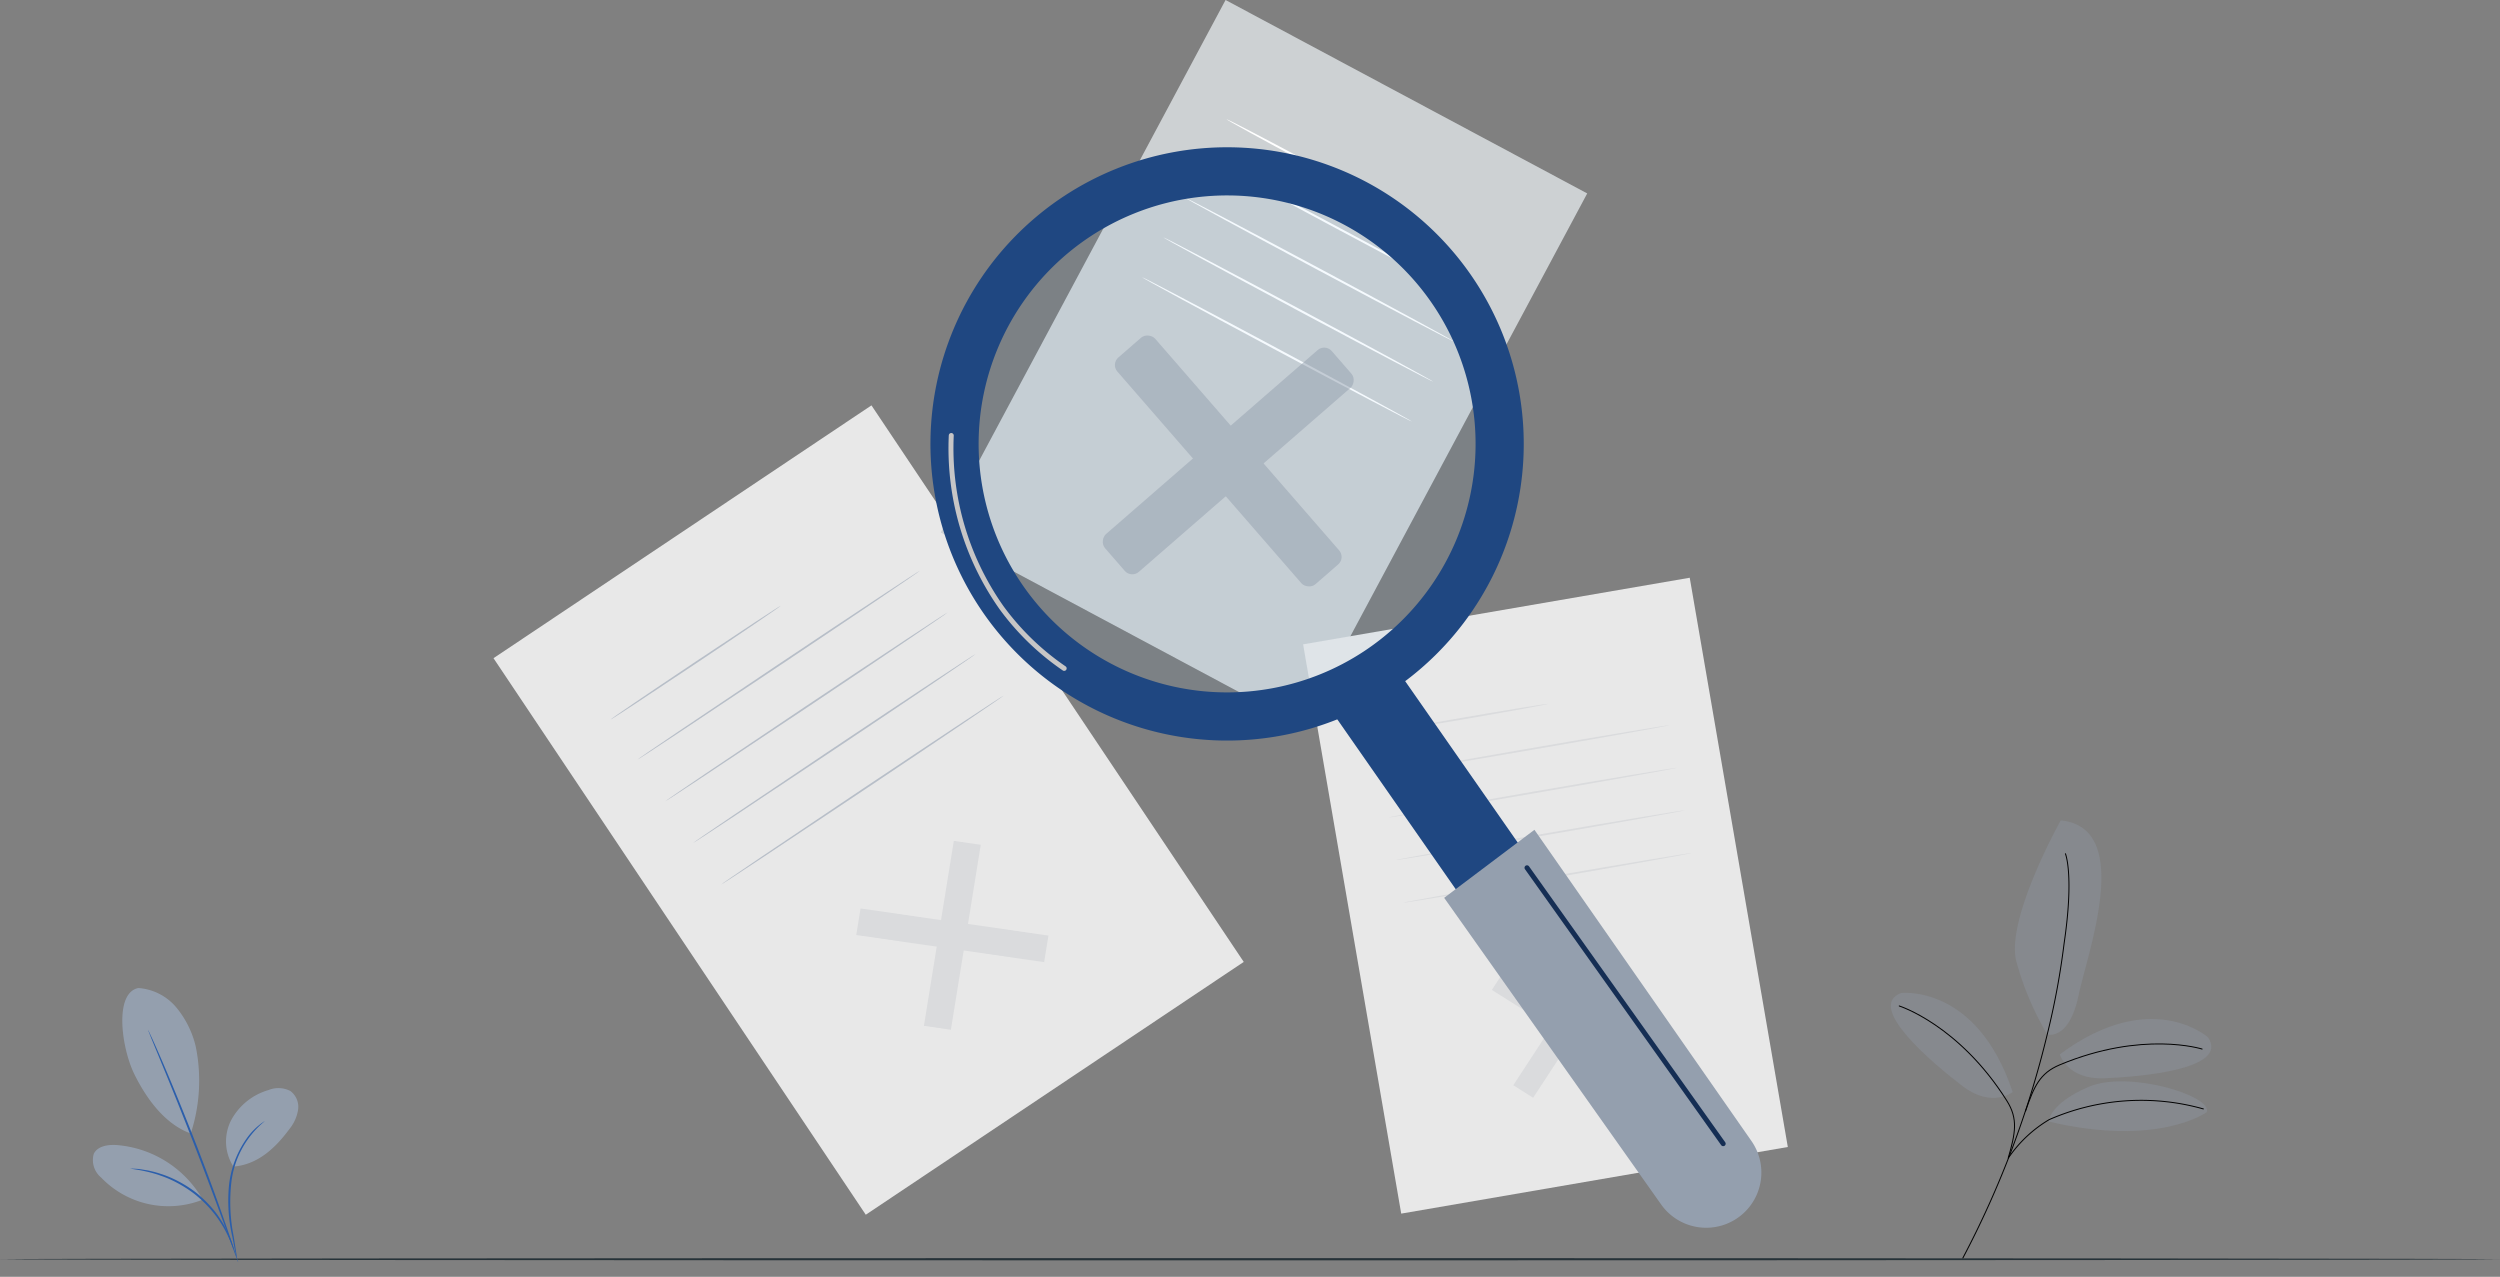 <svg xmlns="http://www.w3.org/2000/svg" width="251.713" height="128.552" viewBox="0 0 251.713 128.552">
  <rect x="0" y="0" width="251.713" height="128.552" fill="#808080" stroke="none"/>
  <g id="_3024049" data-name="3024049" transform="translate(0 -97.739)">
    <g id="Group_13601" data-name="Group 13601" transform="translate(197.625 183.698)">
      <path id="Path_11582" data-name="Path 11582" d="M428.645,316.3s-4.817,3.555-15.915.946c0,0,.031-1.78,4.014-3.493s12.534.9,11.9,2.547Z" transform="translate(-404.084 -290.279)" fill="#949fae" opacity="0.3"/>
      <path id="Path_11583" data-name="Path 11583" d="M418.061,320.9a23.06,23.06,0,0,0-15.521,1.078,12.972,12.972,0,0,0-4.031,3.751" transform="translate(-393.844 -295.207)" fill="none" stroke="#000" stroke-linecap="round" stroke-width="0.1"/>
      <path id="Path_11584" data-name="Path 11584" d="M404.049,249.536s2.194.666,3.152-3.913c.907-4.35,5.6-16.911-1.793-17.641,0,0-5.6,10-4.463,14.221a29.469,29.469,0,0,0,3.107,7.331Z" transform="translate(-395.548 -231.34)" fill="#949fae" opacity="0.3"/>
      <path id="Path_11586" data-name="Path 11586" d="M416.72,303.415s.759,2.563,4.484,2.409,12.607-.92,10.446-4.121C431.65,301.7,425.94,296.565,416.72,303.415Z" transform="translate(-406.957 -283.214)" fill="#949fae" opacity="0.3"/>
      <path id="Path_11650" data-name="Path 11650" d="M431.984,303.416s-.759,2.563-4.484,2.409-12.606-.92-10.446-4.122C417.054,301.7,422.764,296.565,431.984,303.416Z" transform="matrix(0.819, 0.574, -0.574, 0.819, -174.611, -472.461)" fill="#949fae" opacity="0.3"/>
      <path id="Path_11587" data-name="Path 11587" d="M381.84,272.062a96.569,96.569,0,0,0,8.5-22.518,77.815,77.815,0,0,0,1.7-9.167c1.019-6.9.134-9.027.134-9.027" transform="translate(-381.84 -231.347)" fill="none" stroke="#000" stroke-linecap="round" stroke-width="0.1"/>
      <path id="Path_11588" data-name="Path 11588" d="M422.177,300.268s-5.993-1.9-14.331,1.59c-2.021.845-2.592,2.183-3.446,4.66" transform="translate(-398.085 -280.603)" fill="none" stroke="#000" stroke-linecap="round" stroke-width="0.1"/>
      <path id="Path_11651" data-name="Path 11651" d="M404.4,300.268s5.993-1.9,14.331,1.59c2.021.845,2.592,2.183,3.445,4.661" transform="matrix(0.819, 0.574, -0.574, 0.819, -165.25, -462.718)" fill="none" stroke="#000" stroke-linecap="round" stroke-width="0.1"/>
    </g>
    <g id="Background_Complete" data-name="Background Complete" transform="translate(9.308 85.739)">
      <g id="Group_4" data-name="Group 4" transform="translate(40.38 52.815)">
        <rect id="Rectangle_2" data-name="Rectangle 2" width="45.784" height="67.416" transform="translate(0 25.456) rotate(-33.78)" fill="#e8e8e8"/>
        <g id="Group_3" data-name="Group 3" transform="translate(36.522 43.849)">
          <path id="Path_4" data-name="Path 4" d="M148.383,274.347l-.434,2.673-18.919-2.727.434-2.673Z" transform="translate(-129.03 -264.813)" fill="#dadbdd"/>
          <path id="Path_5" data-name="Path 5" d="M152.132,251.55l2.713.39-3.008,18.627-2.717-.393Z" transform="translate(-142.306 -251.55)" fill="#dadbdd"/>
        </g>
        <path id="Path_6" data-name="Path 6" d="M73.241,181.749c.027.041-3.785,2.639-8.516,5.8s-8.588,5.7-8.615,5.657,3.785-2.639,8.516-5.8S73.214,181.708,73.241,181.749Z" transform="translate(-44.32 -161.574)" fill="#b7bec8"/>
        <path id="Path_7" data-name="Path 7" d="M92.5,171.383c.027.041-6.315,4.331-14.164,9.578S64.1,190.434,64.07,190.393s6.312-4.328,14.164-9.581,14.235-9.473,14.262-9.432Z" transform="translate(-49.58 -154.722)" fill="#b7bec8"/>
        <path id="Path_8" data-name="Path 8" d="M100.765,183.743c.027.041-6.315,4.331-14.164,9.578s-14.235,9.473-14.262,9.432,6.312-4.328,14.164-9.581,14.235-9.473,14.262-9.432Z" transform="translate(-55.045 -162.89)" fill="#b7bec8"/>
        <path id="Path_9" data-name="Path 9" d="M109.035,196.113c.027.041-6.315,4.331-14.164,9.578s-14.235,9.473-14.262,9.432,6.312-4.328,14.164-9.581,14.235-9.473,14.262-9.432Z" transform="translate(-60.51 -171.064)" fill="#b7bec8"/>
        <path id="Path_10" data-name="Path 10" d="M117.315,208.483c.027.041-6.315,4.331-14.164,9.578s-14.235,9.473-14.262,9.432,6.312-4.328,14.164-9.581,14.235-9.473,14.262-9.432Z" transform="translate(-65.982 -179.239)" fill="#b7bec8"/>
      </g>
      <g id="Group_8" data-name="Group 8" transform="translate(85.411 12)">
        <rect id="Rectangle_4" data-name="Rectangle 4" width="41.294" height="60.803" transform="translate(28.677 0) rotate(28.14)" fill="#cdd1d3"/>
        <path id="Path_20" data-name="Path 20" d="M273.493,116c-.028.053-3.722-1.866-8.248-4.289s-8.174-4.427-8.145-4.48,3.722,1.866,8.248,4.289S273.522,115.944,273.493,116Z" transform="translate(-228.33 -95.227)" fill="#fff"/>
        <path id="Path_21" data-name="Path 21" d="M278.458,132.7c-.028.053-6.141-3.159-13.649-7.175s-13.578-7.317-13.55-7.37,6.141,3.159,13.652,7.179,13.574,7.317,13.546,7.37Z" transform="translate(-224.559 -102.287)" fill="#fff"/>
        <path id="Path_22" data-name="Path 22" d="M272.4,144.034c-.028.053-6.141-3.159-13.649-7.175s-13.578-7.317-13.55-7.37,6.141,3.159,13.652,7.179,13.574,7.317,13.546,7.37Z" transform="translate(-220.645 -109.604)" fill="#fff"/>
        <path id="Path_23" data-name="Path 23" d="M266.338,155.364c-.028.053-6.141-3.159-13.649-7.175s-13.578-7.317-13.55-7.37,6.141,3.159,13.652,7.179,13.574,7.317,13.546,7.37Z" transform="translate(-216.731 -116.922)" fill="#fff"/>
        <path id="Path_24" data-name="Path 24" d="M260.278,166.694c-.028.053-6.141-3.159-13.649-7.175s-13.578-7.317-13.55-7.37,6.141,3.159,13.652,7.179,13.574,7.317,13.546,7.37Z" transform="translate(-212.817 -124.239)" fill="#fff"/>
      </g>
      <g id="Group_6" data-name="Group 6" transform="matrix(0.914, 0.407, -0.407, 0.914, 130.831, 56.814)">
        <rect id="Rectangle_3" data-name="Rectangle 3" width="39.479" height="58.13" transform="translate(0 21.951) rotate(-33.78)" fill="#e8e8e8"/>
        <g id="Group_5" data-name="Group 5" transform="translate(31.495 37.818)">
          <path id="Path_11" data-name="Path 11" d="M521.637,360.781l-.373,2.305-16.315-2.351.373-2.305Z" transform="translate(-504.95 -352.559)" fill="#dadbdd"/>
          <path id="Path_12" data-name="Path 12" d="M524.414,341.57l2.344.338-2.6,16.06-2.34-.338Z" transform="translate(-515.945 -341.57)" fill="#dadbdd"/>
        </g>
        <path id="Path_13" data-name="Path 13" d="M458.475,282.942c.028.042-3.256,2.288-7.337,5.015s-7.41,4.907-7.438,4.865,3.256-2.288,7.337-5.018,7.41-4.907,7.438-4.865Z" transform="translate(-433.534 -265.537)" fill="#dadbdd"/>
        <path id="Path_14" data-name="Path 14" d="M474.9,274.249c.028.042-5.436,3.747-12.206,8.274s-12.279,8.163-12.306,8.121,5.436-3.743,12.206-8.274S474.874,274.208,474.9,274.249Z" transform="translate(-437.894 -259.874)" fill="#dadbdd"/>
        <path id="Path_15" data-name="Path 15" d="M481.852,284.629c.028.042-5.436,3.747-12.205,8.274s-12.279,8.163-12.306,8.121,5.436-3.744,12.205-8.274S481.824,284.588,481.852,284.629Z" transform="translate(-442.424 -266.639)" fill="#dadbdd"/>
        <path id="Path_16" data-name="Path 16" d="M488.792,295.013c.028.042-5.436,3.747-12.205,8.27s-12.279,8.163-12.306,8.121,5.436-3.743,12.206-8.274,12.279-8.163,12.306-8.121Z" transform="translate(-446.947 -273.404)" fill="#dadbdd"/>
        <path id="Path_17" data-name="Path 17" d="M495.742,305.409c.028.042-5.436,3.747-12.205,8.274s-12.279,8.163-12.306,8.121,5.436-3.743,12.205-8.274S495.714,305.368,495.742,305.409Z" transform="translate(-451.477 -280.183)" fill="#dadbdd"/>
      </g>
    </g>
    <g id="Floor" transform="translate(0 224.412)">
      <path id="Path_26" data-name="Path 26" d="M251.713,439.683c0,.061-56.352.113-125.85.113S0,439.744,0,439.683s56.339-.113,125.863-.113S251.713,439.622,251.713,439.683Z" transform="translate(0 -439.57)" fill="#263238"/>
    </g>
    <g id="Plant" transform="translate(9.308 197.219)">
      <g id="Group_10" data-name="Group 10">
        <path id="Path_27" data-name="Path 27" d="M29.858,377.2a5.484,5.484,0,0,1,3.828,1.962,9.656,9.656,0,0,1,1.949,3.928,17.149,17.149,0,0,1-.5,8.755c-2.987-1.068-4.826-4.251-5.659-5.925-1.317-2.646-2.088-8.223.379-8.72" transform="translate(-25.236 -377.2)" fill="#949fae"/>
        <path id="Path_28" data-name="Path 28" d="M52.946,408.222a4.688,4.688,0,0,1-.218-4.7,6.233,6.233,0,0,1,3.75-3.013,2.626,2.626,0,0,1,2.206.1,2,2,0,0,1,.772,1.879,4.084,4.084,0,0,1-.859,1.927c-1.452,1.966-3.218,3.6-5.65,3.8" transform="translate(-38.75 -390.237)" fill="#949fae"/>
        <path id="Path_29" data-name="Path 29" d="M53.536,421.75s-.061-.2-.135-.571c-.078-.41-.183-.937-.305-1.57a16.433,16.433,0,0,1-.327-5.276,10.063,10.063,0,0,1,1.958-4.892A6.784,6.784,0,0,1,55.86,408.3c.144-.122.275-.2.353-.257s.131-.083.135-.074a9.372,9.372,0,0,0-3.375,6.4,17.628,17.628,0,0,0,.266,5.223c.1.667.192,1.208.244,1.583a2.777,2.777,0,0,1,.052.584Z" transform="translate(-39.012 -394.552)" fill="#2b5eab"/>
        <path id="Path_30" data-name="Path 30" d="M34.16,386.819a2.359,2.359,0,0,1,.122.227c.078.17.183.392.31.663.262.58.637,1.421,1.086,2.463.9,2.088,2.1,4.992,3.357,8.223s2.324,6.191,3.065,8.336c.371,1.073.667,1.945.863,2.551l.222.7a1.589,1.589,0,0,1,.065.248,1.217,1.217,0,0,1-.1-.235c-.065-.179-.153-.405-.257-.685-.227-.619-.541-1.478-.924-2.529-.78-2.136-1.87-5.079-3.122-8.314s-2.433-6.139-3.3-8.24c-.423-1.033-.772-1.879-1.025-2.49-.113-.279-.2-.506-.27-.68a1.324,1.324,0,0,1-.083-.244Z" transform="translate(-28.574 -382.62)" fill="#2b5eab"/>
        <path id="Path_31" data-name="Path 31" d="M32.332,418.741a10.97,10.97,0,0,0-8.511-5.289c-.881-.065-1.945.083-2.337.876a2.275,2.275,0,0,0,.732,2.385,9.376,9.376,0,0,0,10.146,2.267" transform="translate(-21.348 -397.639)" fill="#949fae"/>
        <path id="Path_32" data-name="Path 32" d="M30.094,418.89s.2,0,.554.022a5.236,5.236,0,0,1,.645.074c.249.048.536.074.846.157a9.391,9.391,0,0,1,1.007.279,10.037,10.037,0,0,1,1.121.427,12.248,12.248,0,0,1,2.363,1.4,12.064,12.064,0,0,1,1.953,1.931,10.7,10.7,0,0,1,.689.985,8.612,8.612,0,0,1,.51.911c.157.279.249.554.353.785a4.843,4.843,0,0,1,.218.61A3,3,0,0,1,40.5,427c-.044.017-.257-.746-.846-1.862a9.6,9.6,0,0,0-.528-.885,9.711,9.711,0,0,0-.693-.955,12.438,12.438,0,0,0-1.931-1.888,12.579,12.579,0,0,0-2.315-1.391,10.824,10.824,0,0,0-1.1-.436c-.344-.131-.68-.214-.985-.3-1.225-.31-2.014-.353-2.01-.4Z" transform="translate(-26.279 -400.713)" fill="#2b5eab"/>
      </g>
    </g>
    <g id="Group_13615" data-name="Group 13615" transform="translate(6.375 285.023) rotate(-112)">
      <path id="Path_11397" data-name="Path 11397" d="M.133,19.1h0A3.9,3.9,0,0,1,2.9,14.321L56.746,0l2.005,7.547L4.909,21.868A3.9,3.9,0,0,1,.133,19.1Z" transform="matrix(0.999, 0.035, -0.035, 0.999, 2.152, 159.879)" fill="#1f4781"/>
      <circle id="Ellipse_167" data-name="Ellipse 167" cx="26.732" cy="26.732" r="26.732" transform="matrix(0.234, -0.972, 0.972, 0.234, 56.068, 181.778)" fill="#319ee2" opacity="0.05"/>
      <path id="Path_11398" data-name="Path 11398" d="M147.548,351.62a29.868,29.868,0,1,0,29.868,29.868A29.868,29.868,0,0,0,147.548,351.62Zm0,54.886a25.018,25.018,0,1,1,25.018-25.018A25.014,25.014,0,0,1,147.548,406.506Z" transform="translate(-59.238 -219.43)" fill="#1f4781"/>
      <path id="Path_11400" data-name="Path 11400" d="M40.612.007,4.132,9.979A5.559,5.559,0,0,0,6.991,20.723l36.954-9.83L40.612,0Z" transform="matrix(0.999, 0.035, -0.035, 0.999, -2.824, 163.774)" fill="#949fae"/>
      <line id="Line_185" data-name="Line 185" x1="33.16" y2="7.909" transform="translate(4.272 174.067)" fill="none" stroke="#152e54" stroke-linecap="round" stroke-linejoin="round" stroke-width="0.5"/>
      <path id="Path_11401" data-name="Path 11401" d="M165.91,356.946a27.842,27.842,0,0,0-17.979-1.8,26,26,0,0,0-8.021,3.556" transform="translate(-66.41 -220.321)" fill="none" stroke="#c7c6c6" stroke-linecap="round" stroke-linejoin="round" stroke-width="0.5"/>
    </g>
    <g id="Group_13616" data-name="Group 13616" transform="translate(159.996 -41.958) rotate(49)" opacity="0.5">
      <rect id="Rectangle_1335" data-name="Rectangle 1335" width="5.041" height="30.248" rx="1" transform="translate(114.103 134.393)" fill="#949fae"/>
      <rect id="Rectangle_1336" data-name="Rectangle 1336" width="5.041" height="30.248" rx="1" transform="translate(131.748 146.996) rotate(90)" fill="#949fae"/>
    </g>
  </g>
</svg>
